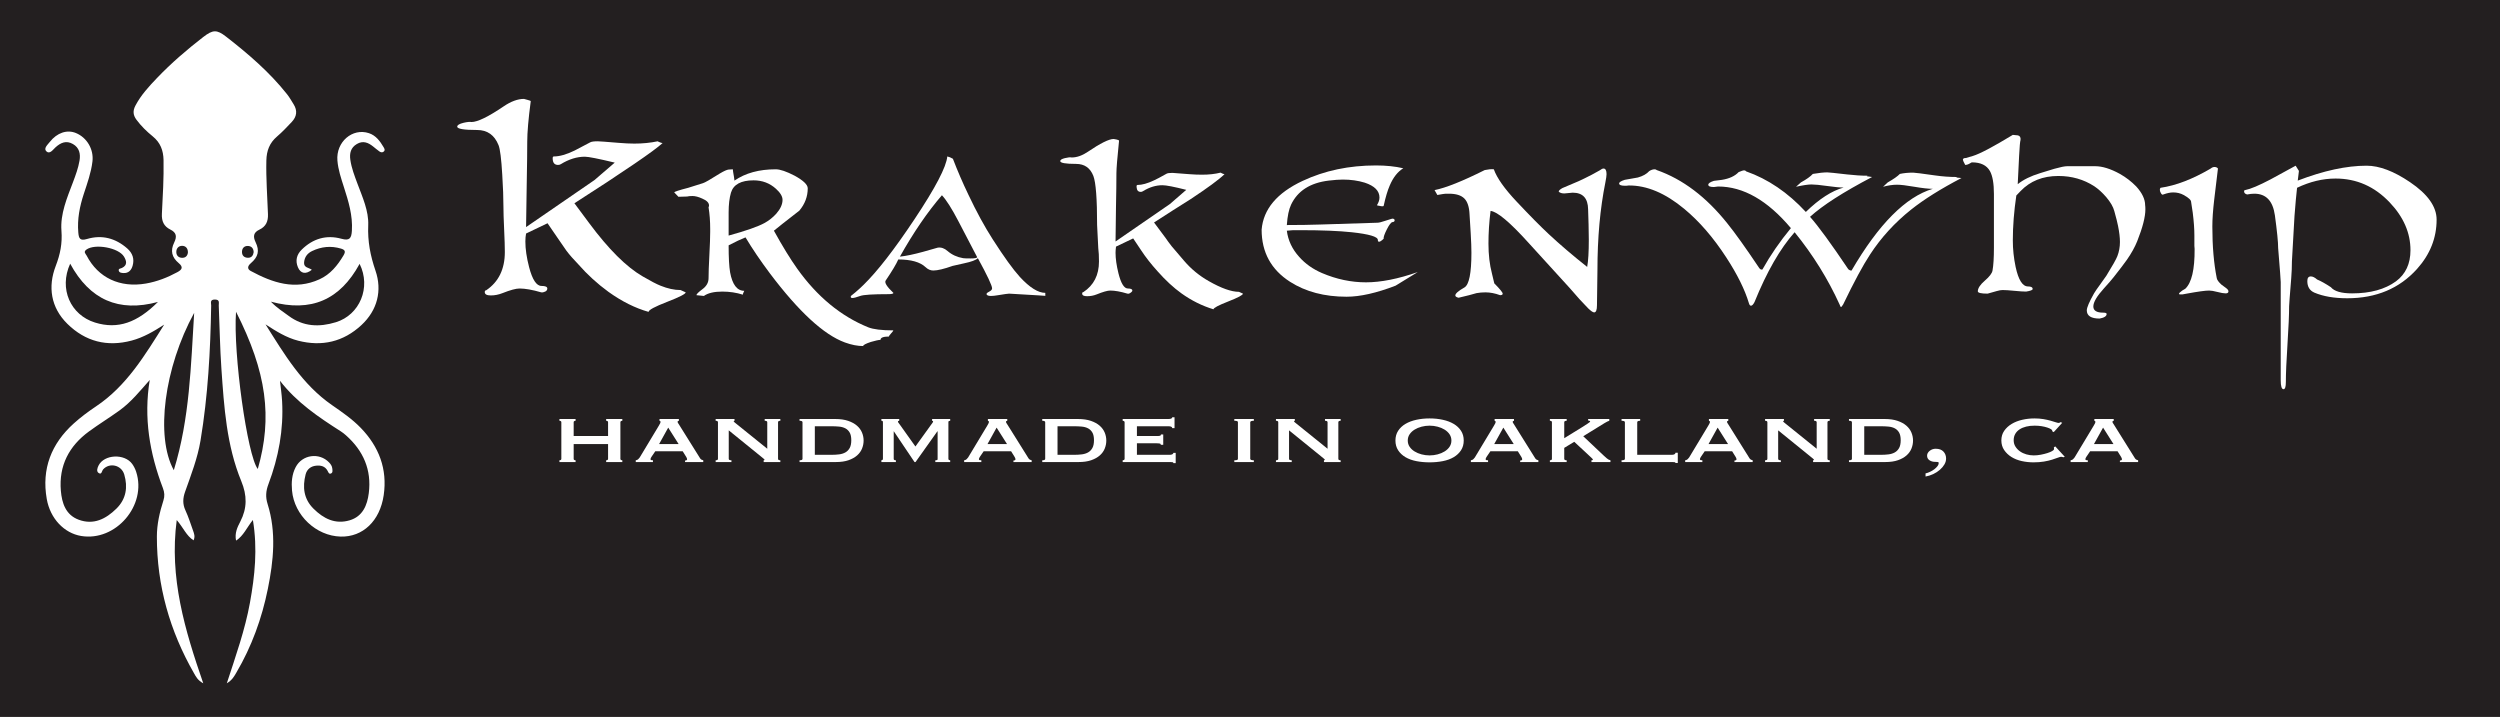 <?xml version="1.0" encoding="UTF-8"?>
<svg xmlns="http://www.w3.org/2000/svg" xmlns:xlink="http://www.w3.org/1999/xlink" width="6057pt" height="1737pt" viewBox="0 0 6057 1737" version="1.1">
<defs>
<g>
<symbol overflow="visible" id="glyph0-0">
<path style="stroke:none;" d="M 122.531 -107.594 L 32.969 -107.594 L 32.969 -13.75 L 122.531 -13.75 Z M 139.953 -121.344 L 139.953 0 L 15.547 0 L 15.547 -121.344 Z M 139.953 -121.344 "/>
</symbol>
<symbol overflow="visible" id="glyph0-1">
<path style="stroke:none;" d="M 61.891 -7.828 C 61.891 -6.555 62.352 -5.645 63.281 -5.094 C 64.219 -4.539 65.305 -4.266 66.547 -4.266 L 66.547 0 L 27.375 0 L 27.375 -4.266 C 28.613 -4.266 29.695 -4.539 30.625 -5.094 C 31.562 -5.645 32.031 -6.555 32.031 -7.828 L 32.031 -96.453 C 32.031 -97.723 31.562 -98.633 30.625 -99.188 C 29.695 -99.738 28.613 -100.016 27.375 -100.016 L 27.375 -104.281 L 66.547 -104.281 L 66.547 -100.016 C 65.305 -100.016 64.219 -99.738 63.281 -99.188 C 62.352 -98.633 61.891 -97.723 61.891 -96.453 L 61.891 -63.047 L 145.234 -63.047 L 145.234 -96.453 C 145.234 -97.723 144.766 -98.633 143.828 -99.188 C 142.898 -99.738 141.816 -100.016 140.578 -100.016 L 140.578 -104.281 L 179.766 -104.281 L 179.766 -100.016 C 178.516 -100.016 177.422 -99.738 176.484 -99.188 C 175.555 -98.633 175.094 -97.723 175.094 -96.453 L 175.094 -7.828 C 175.094 -6.555 175.555 -5.645 176.484 -5.094 C 177.422 -4.539 178.516 -4.266 179.766 -4.266 L 179.766 0 L 140.578 0 L 140.578 -4.266 C 141.816 -4.266 142.898 -4.539 143.828 -5.094 C 144.766 -5.645 145.234 -6.555 145.234 -7.828 L 145.234 -43.609 L 61.891 -43.609 Z M 61.891 -7.828 "/>
</symbol>
<symbol overflow="visible" id="glyph0-2">
<path style="stroke:none;" d="M 108.531 -43.609 L 83.344 -83.422 L 61.266 -43.609 Z M 4.672 -4.266 C 7.148 -4.578 9.164 -5.484 10.719 -6.984 C 12.281 -8.492 13.477 -9.879 14.312 -11.141 L 60.641 -88.156 C 61.891 -90.375 62.875 -92.156 63.594 -93.5 C 64.32 -94.844 64.688 -96.145 64.688 -97.406 C 64.688 -98.352 64.426 -98.945 63.906 -99.188 C 63.395 -99.426 62.828 -99.703 62.203 -100.016 L 62.203 -104.281 L 109.156 -104.281 L 109.156 -100.016 C 108.539 -99.703 107.867 -99.461 107.141 -99.297 C 106.41 -99.141 106.047 -98.508 106.047 -97.406 C 106.047 -96.457 106.508 -95.312 107.438 -93.969 C 108.375 -92.625 109.363 -91.082 110.406 -89.344 L 160.781 -8.766 C 161.82 -7.348 162.961 -6.32 164.203 -5.688 C 165.453 -5.051 166.801 -4.578 168.25 -4.266 L 168.25 0 L 124.094 0 L 124.094 -3.562 C 125.125 -3.562 126.207 -3.797 127.344 -4.266 C 128.488 -4.742 129.062 -5.613 129.062 -6.875 C 129.062 -7.82 128.852 -8.691 128.438 -9.484 C 128.031 -10.273 127.516 -11.301 126.891 -12.562 L 118.484 -26.062 L 51.938 -26.062 L 43.234 -13.266 C 42.398 -12.004 41.723 -10.859 41.203 -9.828 C 40.691 -8.805 40.438 -7.898 40.438 -7.109 C 40.438 -5.848 40.953 -5.055 41.984 -4.734 C 43.023 -4.422 44.477 -4.266 46.344 -4.266 L 46.344 0 L 4.672 0 Z M 4.672 -4.266 "/>
</symbol>
<symbol overflow="visible" id="glyph0-3">
<path style="stroke:none;" d="M 25.188 -4.266 C 28.914 -4.266 30.781 -5.453 30.781 -7.828 L 30.781 -96.453 C 30.781 -98.828 28.914 -100.016 25.188 -100.016 L 25.188 -104.281 L 70.906 -104.281 L 70.906 -100.016 C 69.457 -99.859 68.734 -99.461 68.734 -98.828 C 68.734 -98.035 71.016 -95.906 75.578 -92.438 L 150.219 -32.234 L 150.219 -96.453 C 150.219 -98.828 148.145 -100.016 144 -100.016 L 144 -104.281 L 181.938 -104.281 L 181.938 -100.016 C 178.207 -100.016 176.344 -98.828 176.344 -96.453 L 176.344 -7.828 C 176.344 -5.453 178.207 -4.266 181.938 -4.266 L 181.938 0 L 141.5 0 L 141.5 -4.266 C 142.957 -4.266 143.688 -4.66 143.688 -5.453 C 143.688 -6.086 142.695 -7.191 140.719 -8.766 C 138.75 -10.348 136.523 -12.164 134.047 -14.219 L 56.906 -76.781 L 56.906 -7.828 C 56.906 -5.453 59.082 -4.266 63.438 -4.266 L 63.438 0 L 25.188 0 Z M 25.188 -4.266 "/>
</symbol>
<symbol overflow="visible" id="glyph0-4">
<path style="stroke:none;" d="M 98.281 -17.531 C 104.707 -17.531 110.82 -17.883 116.625 -18.594 C 122.426 -19.312 127.504 -20.895 131.859 -23.344 C 136.211 -25.789 139.688 -29.344 142.281 -34 C 144.875 -38.664 146.172 -44.945 146.172 -52.844 C 146.172 -60.75 144.875 -66.953 142.281 -71.453 C 139.688 -75.953 136.211 -79.348 131.859 -81.641 C 127.504 -83.93 122.426 -85.352 116.625 -85.906 C 110.82 -86.457 104.707 -86.734 98.281 -86.734 L 57.844 -86.734 L 57.844 -17.531 Z M 20.844 -4.266 C 25.602 -4.266 27.984 -5.453 27.984 -7.828 L 27.984 -96.453 C 27.984 -98.828 25.602 -100.016 20.844 -100.016 L 20.844 -104.281 L 107.297 -104.281 C 119.523 -104.281 129.992 -102.781 138.703 -99.781 C 147.41 -96.781 154.508 -92.867 160 -88.047 C 165.5 -83.223 169.547 -77.691 172.141 -71.453 C 174.734 -65.211 176.031 -58.773 176.031 -52.141 C 176.031 -45.504 174.785 -39.066 172.297 -32.828 C 169.805 -26.586 165.863 -21.055 160.469 -16.234 C 155.082 -11.41 148.141 -7.5 139.641 -4.5 C 131.141 -1.5 120.77 0 108.531 0 L 20.844 0 Z M 20.844 -4.266 "/>
</symbol>
<symbol overflow="visible" id="glyph0-5">
<path style="stroke:none;" d="M 28.922 -4.266 C 29.961 -4.422 30.844 -4.734 31.562 -5.203 C 32.289 -5.68 32.656 -6.789 32.656 -8.531 L 32.656 -95.281 C 32.656 -97.488 32.395 -98.828 31.875 -99.297 C 31.352 -99.773 30.367 -100.016 28.922 -100.016 L 28.922 -104.281 L 72.156 -104.281 L 72.156 -100.016 C 70.082 -100.016 69.047 -99.301 69.047 -97.875 C 69.047 -97.25 69.406 -96.422 70.125 -95.391 C 70.852 -94.367 71.941 -92.91 73.391 -91.016 L 111.344 -37.688 L 149.594 -90.766 C 151.039 -92.66 152.176 -94.203 153 -95.391 C 153.832 -96.578 154.25 -97.406 154.25 -97.875 C 154.25 -99.301 153.422 -100.016 151.766 -100.016 L 151.766 -104.281 L 195.625 -104.281 L 195.625 -100.016 C 194.582 -100.016 193.594 -99.816 192.656 -99.422 C 191.727 -99.023 191.266 -98.195 191.266 -96.938 L 191.266 -7.828 C 191.266 -6.555 191.727 -5.645 192.656 -5.094 C 193.594 -4.539 194.582 -4.266 195.625 -4.266 L 195.625 0 L 159.547 0 L 159.547 -4.266 C 163.898 -4.266 165.766 -5.453 165.141 -7.828 L 165.141 -74.422 L 164.516 -74.422 L 111.656 0 L 109.156 0 L 59.094 -74.422 L 59.406 -74.422 L 58.781 -74.422 L 58.781 -7.828 C 58.781 -5.453 60.539 -4.266 64.062 -4.266 L 64.062 0 L 28.922 0 Z M 28.922 -4.266 "/>
</symbol>
<symbol overflow="visible" id="glyph0-6">
<path style="stroke:none;" d="M 145.547 -82.234 C 145.547 -85.234 142.332 -86.734 135.906 -86.734 L 60.016 -86.734 L 60.016 -63.047 L 107.922 -63.047 C 111.441 -63.047 114.031 -63.242 115.688 -63.641 C 117.352 -64.035 118.188 -65.098 118.188 -66.828 L 123.781 -66.828 L 123.781 -41.719 L 117.562 -41.719 C 118.176 -43.445 117.344 -44.508 115.062 -44.906 C 112.789 -45.301 109.578 -45.5 105.422 -45.5 L 60.016 -45.5 L 60.016 -17.531 L 139.641 -17.531 C 142.129 -17.531 144.203 -17.961 145.859 -18.828 C 147.516 -19.703 148.344 -20.852 148.344 -22.281 L 153.938 -22.281 L 153.938 2.609 L 148.344 2.609 C 148.344 1.18 147.516 0.391 145.859 0.234 C 144.203 0.078 142.129 0 139.641 0 L 25.5 0 L 25.5 -4.266 C 26.539 -4.266 27.578 -4.539 28.609 -5.094 C 29.648 -5.645 30.172 -6.555 30.172 -7.828 L 30.172 -96.453 C 30.172 -97.723 29.648 -98.633 28.609 -99.188 C 27.578 -99.738 26.539 -100.016 25.5 -100.016 L 25.5 -104.281 L 135.906 -104.281 C 142.332 -104.281 145.547 -105.703 145.547 -108.547 L 151.141 -108.547 L 151.141 -82.234 Z M 145.547 -82.234 "/>
</symbol>
<symbol overflow="visible" id="glyph0-7">
<path style="stroke:none;" d=""/>
</symbol>
<symbol overflow="visible" id="glyph0-8">
<path style="stroke:none;" d="M 27.984 -4.266 C 31.305 -4.266 33.586 -4.539 34.828 -5.094 C 36.078 -5.645 36.703 -6.555 36.703 -7.828 L 36.703 -96.453 C 36.703 -97.723 36.078 -98.633 34.828 -99.188 C 33.586 -99.738 31.305 -100.016 27.984 -100.016 L 27.984 -104.281 L 75.266 -104.281 L 75.266 -100.016 C 69.453 -100.016 66.547 -98.828 66.547 -96.453 L 66.547 -7.828 C 66.547 -5.453 69.453 -4.266 75.266 -4.266 L 75.266 0 L 27.984 0 Z M 27.984 -4.266 "/>
</symbol>
<symbol overflow="visible" id="glyph0-9">
<path style="stroke:none;" d="M 94.859 -88.156 C 88.223 -88.156 81.742 -87.328 75.422 -85.672 C 69.098 -84.016 63.445 -81.645 58.469 -78.562 C 53.488 -75.477 49.492 -71.723 46.484 -67.297 C 43.484 -62.879 41.984 -57.828 41.984 -52.141 C 41.984 -46.453 43.484 -41.395 46.484 -36.969 C 49.492 -32.551 53.488 -28.801 58.469 -25.719 C 63.445 -22.633 69.098 -20.258 75.422 -18.594 C 81.742 -16.938 88.223 -16.109 94.859 -16.109 C 101.492 -16.109 107.973 -16.938 114.297 -18.594 C 120.617 -20.258 126.266 -22.633 131.234 -25.719 C 136.211 -28.801 140.203 -32.551 143.203 -36.969 C 146.211 -41.395 147.719 -46.453 147.719 -52.141 C 147.719 -57.828 146.211 -62.879 143.203 -67.297 C 140.203 -71.723 136.211 -75.477 131.234 -78.562 C 126.266 -81.645 120.617 -84.016 114.297 -85.672 C 107.973 -87.328 101.492 -88.156 94.859 -88.156 Z M 94.859 -105.703 C 106.254 -105.703 116.977 -104.594 127.031 -102.375 C 137.094 -100.164 145.852 -96.848 153.312 -92.422 C 160.781 -88.004 166.691 -82.438 171.047 -75.719 C 175.398 -69.008 177.578 -61.148 177.578 -52.141 C 177.578 -43.129 175.398 -35.266 171.047 -28.547 C 166.691 -21.836 160.781 -16.27 153.312 -11.844 C 145.852 -7.426 137.094 -4.227 127.031 -2.25 C 116.977 -0.27 106.254 0.719 94.859 0.719 C 83.453 0.719 72.719 -0.27 62.656 -2.25 C 52.602 -4.227 43.844 -7.426 36.375 -11.844 C 28.914 -16.27 23.008 -21.836 18.656 -28.547 C 14.301 -35.266 12.125 -43.129 12.125 -52.141 C 12.125 -61.148 14.301 -69.008 18.656 -75.719 C 23.008 -82.438 28.914 -88.004 36.375 -92.422 C 43.844 -96.848 52.602 -100.164 62.656 -102.375 C 72.719 -104.594 83.453 -105.703 94.859 -105.703 Z M 94.859 -105.703 "/>
</symbol>
<symbol overflow="visible" id="glyph0-10">
<path style="stroke:none;" d="M 57.844 -7.828 C 57.844 -5.453 59.812 -4.266 63.75 -4.266 L 63.75 0 L 23.016 0 L 23.016 -4.266 C 26.328 -4.266 27.984 -5.453 27.984 -7.828 L 27.984 -96.453 C 27.984 -98.828 26.328 -100.016 23.016 -100.016 L 23.016 -104.281 L 63.75 -104.281 L 63.75 -100.016 C 59.812 -100.016 57.844 -98.828 57.844 -96.453 L 57.844 -57.828 C 64.895 -62.254 72.148 -66.719 79.609 -71.219 C 87.078 -75.719 93.816 -79.863 99.828 -83.656 C 105.836 -87.445 110.812 -90.645 114.75 -93.25 C 118.695 -95.863 120.672 -97.488 120.672 -98.125 C 120.672 -98.906 120.098 -99.531 118.953 -100 C 117.816 -100.477 116.727 -100.719 115.688 -100.719 L 115.688 -104.281 L 167 -104.281 L 167 -100.016 C 164.52 -99.379 160.789 -97.562 155.812 -94.562 L 103.875 -62.562 L 153.016 -16.109 C 155.504 -13.742 158.195 -11.336 161.094 -8.891 C 164 -6.441 166.906 -4.898 169.812 -4.266 L 169.812 0 L 123.781 0 L 123.781 -4.266 C 126.062 -4.266 127.203 -4.738 127.203 -5.688 C 127.203 -6.32 126.734 -7.191 125.797 -8.297 C 124.867 -9.398 123.055 -11.141 120.359 -13.516 L 82.109 -49.062 L 57.844 -34.359 Z M 57.844 -7.828 "/>
</symbol>
<symbol overflow="visible" id="glyph0-11">
<path style="stroke:none;" d="M 68.734 -104.281 L 68.734 -100.016 C 63.961 -100.016 61.578 -98.828 61.578 -96.453 L 61.578 -17.531 L 145.547 -17.531 C 148.035 -17.531 150.109 -17.961 151.766 -18.828 C 153.422 -19.703 154.25 -20.93 154.25 -22.516 L 159.859 -22.516 L 159.859 2.375 L 154.25 2.375 C 154.25 1.102 153.422 0.391 151.766 0.234 C 150.109 0.078 148.035 0 145.547 0 L 23.641 0 L 23.641 -4.266 C 29.023 -4.266 31.719 -5.453 31.719 -7.828 L 31.719 -96.453 C 31.719 -98.828 29.023 -100.016 23.641 -100.016 L 23.641 -104.281 Z M 68.734 -104.281 "/>
</symbol>
<symbol overflow="visible" id="glyph0-12">
<path style="stroke:none;" d="M 16.172 27.484 C 19.285 26.859 22.812 25.633 26.75 23.812 C 30.688 22 34.258 19.867 37.469 17.422 C 40.688 14.973 43.332 12.328 45.406 9.484 C 47.477 6.641 48.305 3.797 47.891 0.953 C 47.473 0.316 46.332 -0.078 44.469 -0.234 C 42.602 -0.391 40.844 -0.469 39.188 -0.469 C 34 -0.469 29.488 -1.77 25.656 -4.375 C 21.82 -6.988 19.906 -10.664 19.906 -15.406 C 19.906 -19.988 22.031 -23.938 26.281 -27.25 C 30.531 -30.57 35.348 -32.234 40.734 -32.234 C 49.035 -32.234 55.312 -29.941 59.562 -25.359 C 63.812 -20.773 65.938 -15.164 65.938 -8.531 C 65.938 -3.477 64.535 1.375 61.734 6.031 C 58.93 10.695 55.25 15.004 50.688 18.953 C 46.125 22.91 40.836 26.312 34.828 29.156 C 28.816 32 22.598 33.973 16.172 35.078 Z M 16.172 27.484 "/>
</symbol>
<symbol overflow="visible" id="glyph0-13">
<path style="stroke:none;" d="M 133.422 -74.422 C 133.422 -74.734 133.367 -75.047 133.266 -75.359 C 133.16 -75.68 133.109 -76.078 133.109 -76.547 C 133.109 -77.336 132.07 -78.406 130 -79.75 C 127.926 -81.094 124.969 -82.395 121.125 -83.656 C 117.289 -84.926 112.781 -85.992 107.594 -86.859 C 102.414 -87.723 96.719 -88.156 90.5 -88.156 C 83.039 -88.156 76.25 -87.406 70.125 -85.906 C 64.008 -84.406 58.672 -82.156 54.109 -79.156 C 49.547 -76.156 46.02 -72.441 43.531 -68.016 C 41.051 -63.598 39.812 -58.539 39.812 -52.844 C 39.812 -47.156 41.207 -42.062 44 -37.562 C 46.801 -33.062 50.484 -29.191 55.047 -25.953 C 59.609 -22.711 64.789 -20.258 70.594 -18.594 C 76.406 -16.938 82.316 -16.109 88.328 -16.109 C 93.922 -16.109 99.617 -16.66 105.422 -17.766 C 111.234 -18.879 116.52 -20.188 121.281 -21.688 C 126.051 -23.188 129.941 -24.805 132.953 -26.547 C 135.961 -28.285 137.469 -29.863 137.469 -31.281 L 137.469 -33.188 C 137.469 -34.133 137.363 -34.922 137.156 -35.547 L 140.578 -37.922 L 163.594 -12.797 L 160.469 -11.609 C 157.988 -12.398 156.227 -12.797 155.188 -12.797 C 153.531 -12.797 150.832 -12.082 147.094 -10.656 C 143.363 -9.238 138.648 -7.617 132.953 -5.797 C 127.254 -3.984 120.617 -2.441 113.047 -1.172 C 105.484 0.086 97.035 0.719 87.703 0.719 C 78.16 0.719 68.723 -0.305 59.391 -2.359 C 50.066 -4.422 41.773 -7.703 34.516 -12.203 C 27.266 -16.703 21.359 -22.312 16.797 -29.031 C 12.234 -35.75 9.953 -43.531 9.953 -52.375 C 9.953 -61.227 12.234 -68.973 16.797 -75.609 C 21.359 -82.242 27.367 -87.812 34.828 -92.312 C 42.297 -96.812 50.848 -100.164 60.484 -102.375 C 70.129 -104.594 80.031 -105.703 90.188 -105.703 C 98.07 -105.703 105.273 -105.148 111.797 -104.047 C 118.328 -102.941 124.082 -101.676 129.062 -100.25 C 134.039 -98.832 138.188 -97.566 141.5 -96.453 C 144.82 -95.348 147.207 -94.797 148.656 -94.797 C 149.695 -94.797 150.578 -95.031 151.297 -95.5 C 152.023 -95.977 152.805 -96.379 153.641 -96.703 L 157.359 -95.031 L 136.844 -72.516 Z M 133.422 -74.422 "/>
</symbol>
</g>
</defs>
<g id="surface1">
<rect x="0" y="0" width="6057" height="1737" style="fill:rgb(13.73%,12.16%,12.549%);fill-opacity:1;stroke:none;"/>
<path style=" stroke:none;fill-rule:nonzero;fill:rgb(100%,100%,100%);fill-opacity:1;" d="M 964.066 1698.531 L 91.484 1698.531 L 91.484 34.816 L 964.066 34.816 Z M 964.066 1698.531 "/>
<path style=" stroke:none;fill-rule:nonzero;fill:rgb(13.73%,12.16%,12.549%);fill-opacity:1;" d="M 362.781 920.609 C 347.738 1011.93 362.539 1098.363 394.695 1182.617 C 398.605 1192.871 399.328 1201.926 395.965 1212.395 C 386.84 1240.832 380.117 1269.879 380.09 1299.965 C 379.977 1418.633 411.324 1528.82 470.191 1631.449 C 474.742 1639.391 478.93 1648.184 492.453 1655.531 C 447.789 1526.023 409.699 1399.707 428.195 1259.965 C 444.281 1278.441 451.355 1298.023 468.973 1309.137 C 473.219 1299.957 470.27 1292.598 467.688 1285.398 C 461.801 1268.961 456.539 1252.195 449.227 1236.395 C 442.156 1221.109 442.906 1207.113 448.383 1191.605 C 462.82 1150.754 478.699 1110.156 485.84 1067.215 C 503.844 958.988 509.816 849.75 511.633 740.207 C 511.734 734.141 507.789 725.633 520.68 725.703 C 533.324 725.77 529.73 734.137 530 740.316 C 532.203 791.438 532.879 842.652 536.438 893.672 C 542.883 986.059 548.812 1078.961 584.637 1165.906 C 598.754 1200.164 599.094 1231.109 582.133 1263.812 C 575.328 1276.938 568.133 1291.348 571.902 1309.836 C 590.34 1297.805 597.641 1278.422 612.707 1259.785 C 624.383 1330.199 617.328 1395.281 605.594 1460.102 C 593.742 1525.574 571.488 1588.277 549.512 1655.508 C 563.059 1647.398 567.637 1638.09 572.723 1629.441 C 609.836 1566.332 634.402 1498.391 648.914 1426.848 C 662.805 1358.367 669.832 1289.527 648.375 1221.266 C 642.992 1204.137 644.105 1189.645 650.363 1173.039 C 674.816 1108.164 687.418 1041.012 683.434 971.379 C 682.5 955.059 680.082 938.82 678.348 922.547 C 718.852 975.195 771.934 1010.684 825.875 1045.18 C 830.223 1047.961 834.301 1051.246 838.172 1054.676 C 880.332 1092.016 900.652 1138.469 893.488 1194.836 C 889.758 1224.168 878.824 1251.227 847.07 1260.633 C 812.191 1270.965 783.77 1256.551 759.426 1232.293 C 735.828 1208.77 732.59 1180.137 740.418 1149.48 C 743.586 1137.086 752.859 1129.648 765.59 1128.273 C 776.984 1127.047 787.543 1129.258 793.734 1140.809 C 795.426 1143.961 796.949 1149.246 801.766 1147.234 C 806.762 1145.152 805.516 1139.762 805.113 1135.297 C 804.559 1129.137 801.266 1124.48 797.117 1120.199 C 773.328 1095.637 732.227 1101.398 716.391 1131.75 C 707.074 1149.602 705.746 1168.902 707.504 1188.547 C 712.863 1248.492 765.73 1298.48 825.32 1300.043 C 878.879 1301.449 920.473 1262.391 929.633 1199.762 C 938.895 1136.438 918.133 1082.301 874.242 1036.875 C 853.48 1015.387 828.762 998.387 804.285 981.441 C 732.098 931.457 688.727 858.02 643.312 785.855 C 668.453 802.199 693.512 818.102 722.566 825.5 C 780.176 840.168 831.918 828.242 875.637 787.652 C 914.703 751.383 926.148 703.684 909.789 655.961 C 897.168 619.133 890.543 584.613 892.148 545.859 C 893.594 510.965 878.199 477.75 866.012 444.938 C 859.023 426.125 851.711 407.387 848.812 387.398 C 846.527 371.629 849.496 357.773 864.648 348.871 C 879.43 340.188 891.895 345.27 903.812 354.766 C 908.875 358.797 913.809 363.004 919.051 366.777 C 922.324 369.137 926.312 370.211 929.762 367.207 C 933.637 363.832 931.266 359.805 929.422 356.672 C 920.816 342.027 910.84 328.289 893.922 322.656 C 853.719 309.273 813.738 344.062 817.48 389.016 C 819.324 411.129 826.383 432.055 833.117 453.023 C 844.219 487.574 854.906 522.012 852.543 559.27 C 851.387 577.457 846.836 583.891 827.309 578.48 C 790.707 568.344 758.121 578.121 731.031 604.723 C 718.871 616.668 715.023 631.281 721.754 647.438 C 728.254 663.039 740.859 665.402 755.5 653.652 C 748.594 648.125 735.375 649.121 736.758 635.281 C 738.059 622.258 745.086 613.523 756.176 608.207 C 778.582 597.469 801.824 595.121 826.012 602.258 C 836.359 605.309 837.738 609.59 832.27 618.766 C 817.742 643.168 800.309 664.762 773.977 676.738 C 714.578 703.754 660.176 684.957 607.422 656.484 C 598.707 651.781 599.543 644.738 607.523 637.891 C 625.727 622.281 629.391 607.711 619.195 586.66 C 612.477 572.789 614.316 563.102 628.25 556.508 C 644.352 548.891 649.855 536.531 649.238 518.879 C 647.715 475.523 644.316 432.234 645.348 388.754 C 645.906 365.207 653.012 346.219 671.18 330.742 C 683.953 319.867 695.52 307.5 707.047 295.258 C 719.117 282.445 721.023 267.988 711.426 252.715 C 706.277 244.516 701.543 235.953 695.555 228.398 C 653 174.715 601.422 130.457 547.629 88.688 C 525.145 71.234 515.648 71.73 492.328 89.77 C 452.844 120.316 415 152.824 380.461 188.91 C 360.801 209.453 341.5 230.332 328.031 256.012 C 321.336 268.777 322.496 279.168 330.594 290.086 C 341.871 305.289 355.348 318.457 369.902 330.266 C 388.512 345.367 395.82 364.363 396.238 387.895 C 397.008 431.359 394.504 474.695 392.242 518.02 C 391.309 535.855 396.992 548.402 412.609 556.098 C 427.555 563.461 429.098 573.094 421.992 587.656 C 412.293 607.523 416.25 623.48 433.141 637.594 C 444.91 647.426 440.582 653.492 429.91 659.289 C 405.848 672.363 380.551 682.254 353.539 686.949 C 290.52 697.91 237.645 672.91 209.922 619.281 C 207.664 614.91 201.348 610.43 209.445 604.625 C 230.188 589.754 287.453 600.051 300.469 621.812 C 306.547 631.984 309.422 642.496 295.402 649.203 C 292.094 650.789 286.543 650.527 287.75 655.719 C 288.934 660.82 294.355 661.266 298.969 661.535 C 311.656 662.289 318.293 654.32 321.305 643.809 C 326.004 627.406 321.199 613.23 308.227 601.875 C 279.73 576.93 246.871 568.277 210.664 579.051 C 193.465 584.168 190.906 577.262 189.703 563.207 C 186.934 530.926 193.098 500.09 203.039 469.746 C 211.504 443.914 220.809 418.289 224.004 391.105 C 227.461 361.695 210.574 333.18 183.797 322.25 C 162.422 313.527 138.305 321.465 120.66 343.867 C 115.43 350.508 104.941 359.559 112.34 366.645 C 120.559 374.52 128.23 362.684 134.445 357.012 C 147.086 345.488 160.527 339.734 176.559 348.871 C 192.277 357.832 195.445 372.68 192.672 389.133 C 189.648 407.07 183.352 424.105 176.957 441.086 C 162.574 479.289 145.758 517.926 148.867 559.098 C 151.191 589.859 146.043 615.664 134.961 644.562 C 115.793 694.539 122.824 744.875 163.254 784.621 C 206.883 827.512 259.371 840.965 318.812 825.18 C 347.523 817.555 372.781 802.641 397.762 786.504 C 351.355 860.059 307.168 934.781 232.719 984.516 C 213.918 997.074 195.594 1010.746 178.809 1025.863 C 124.332 1074.926 100.438 1135.914 113.289 1208.941 C 121.676 1256.633 155.57 1291.695 196.484 1298.543 C 280.453 1312.594 356.441 1224.109 329.871 1143.004 C 327.688 1136.348 324.414 1129.742 320.324 1124.07 C 301.766 1098.328 252.387 1100.73 238.812 1127.773 C 235.781 1133.812 233.25 1141.824 238.66 1145.738 C 246.48 1151.402 246.613 1140.93 249.832 1137.32 C 265.137 1120.16 294.199 1126.359 301.07 1149.742 C 310.031 1180.227 305.691 1209.082 282.023 1232.328 C 256.52 1257.375 226.836 1272.562 190.684 1259.191 C 159.074 1247.5 149.949 1218.773 147.43 1188.918 C 142.312 1128.25 167.203 1080.586 215.766 1045.145 C 239.789 1027.617 265.184 1011.973 289.316 994.59 C 317.781 974.09 339.613 946.734 362.781 920.609 M 979.398 829.68 C 979.398 1115.438 979.277 1401.191 979.77 1686.945 C 979.793 1700.262 977.16 1702.895 963.844 1702.875 C 668.371 1702.383 372.895 1702.383 77.418 1702.875 C 64.105 1702.895 61.488 1700.258 61.5 1686.949 C 61.926 1115.438 61.926 613.562 61.5 42.051 C 61.488 28.742 64.105 26.105 77.418 26.129 C 372.895 26.613 668.371 26.613 963.844 26.129 C 977.16 26.105 979.793 28.738 979.77 42.055 C 979.277 327.809 979.398 543.922 979.398 829.68 "/>
<path style=" stroke:none;fill-rule:nonzero;fill:rgb(13.73%,12.16%,12.549%);fill-opacity:1;" d="M 571.855 755.332 C 646.254 901.848 660.453 1011.133 624.562 1136.277 C 599.371 1104.582 564.531 856.117 571.855 755.332 "/>
<path style=" stroke:none;fill-rule:nonzero;fill:rgb(13.73%,12.16%,12.549%);fill-opacity:1;" d="M 470.453 757.941 C 462.402 885.238 459.926 1013.246 421.117 1139.199 C 376.168 1057.918 397.762 890.809 470.453 757.941 "/>
<path style=" stroke:none;fill-rule:nonzero;fill:rgb(13.73%,12.16%,12.549%);fill-opacity:1;" d="M 871.27 639.266 C 899.695 696.574 871.395 762.984 813.801 780.66 C 773.402 793.059 734.801 791.656 699.312 765.238 C 685.977 755.309 671.629 746.75 656.281 730.883 C 754.109 757.426 823.855 726.312 871.27 639.266 "/>
<path style=" stroke:none;fill-rule:nonzero;fill:rgb(13.73%,12.16%,12.549%);fill-opacity:1;" d="M 170.012 638.887 C 217.363 726.047 287.184 757.398 382.719 731.504 C 332.719 781.426 285.863 798.719 230.156 781.453 C 170.871 763.078 142.242 699.73 170.012 638.887 "/>
<path style=" stroke:none;fill-rule:nonzero;fill:rgb(13.73%,12.16%,12.549%);fill-opacity:1;" d="M 455.281 611.805 C 454.383 619.992 449.301 625.215 440.18 624.59 C 432.176 624.039 427.238 618.84 427.152 610.629 C 427.055 601.398 433.129 595.477 441.371 595.59 C 449.5 595.699 455.512 601.324 455.281 611.805 "/>
<path style=" stroke:none;fill-rule:nonzero;fill:rgb(13.73%,12.16%,12.549%);fill-opacity:1;" d="M 614.613 610.785 C 613.566 618.723 609.535 624.996 600.129 624.535 C 591.277 624.105 585.914 618.926 586.309 609.508 C 586.66 601.129 591.875 595.977 599.676 595.895 C 608.16 595.805 614.129 600.57 614.613 610.785 "/>
<path style=" stroke:none;fill-rule:nonzero;fill:rgb(100%,100%,100%);fill-opacity:1;" d="M 1207.848 351.66 C 1198.039 327.18 1180.707 314.938 1155.832 314.938 C 1123.789 314.938 1107.773 312.242 1107.773 306.844 C 1107.773 303.113 1112.859 300 1123.039 297.508 C 1132.082 295.438 1138.488 294.816 1142.262 295.641 C 1156.961 295.641 1182.969 282.988 1220.285 257.676 C 1237.996 245.645 1254.395 239.625 1269.477 239.625 L 1278.52 242.113 C 1283.414 243.359 1285.871 244.398 1285.871 245.227 C 1280.219 287.969 1277.391 320.754 1277.391 343.57 C 1277.391 366.395 1277.012 398.344 1276.258 439.422 L 1274.562 550.215 L 1440.223 436.312 L 1489.414 393.984 C 1449.836 384.445 1425.711 379.668 1417.043 379.668 C 1397.82 379.668 1378.402 385.691 1358.809 397.719 C 1356.918 398.965 1354.656 399.586 1352.023 399.586 C 1343.348 399.586 1339.02 394.199 1339.02 383.406 C 1339.02 380.508 1339.953 379.047 1341.844 379.047 C 1355.785 379.047 1372.562 374.281 1392.164 364.73 C 1397.82 361.832 1410.445 355.191 1430.047 344.812 C 1433.059 343.16 1439.094 342.324 1448.141 342.324 C 1451.902 342.324 1468.68 343.57 1498.461 346.059 C 1513.16 347.305 1525.969 347.926 1536.906 347.926 C 1556.879 347.926 1575.727 346.059 1593.445 342.324 C 1594.578 343.141 1595.328 343.551 1595.707 343.551 C 1600.23 345.602 1603.43 346.621 1605.32 346.621 C 1595.133 356.055 1572.316 372.852 1536.863 397.02 C 1497.32 424.047 1448.926 455.848 1391.68 492.438 L 1427.289 540.344 C 1474.387 603.812 1517.719 646.945 1557.285 669.762 C 1576.512 680.965 1590.832 688.422 1600.25 692.156 C 1617.582 699.207 1633.785 702.73 1648.855 702.73 L 1661.293 708.332 C 1661.293 712.066 1646.312 719.738 1616.344 731.352 C 1586.379 742.965 1571.395 751.047 1571.395 755.617 C 1538.973 746.484 1506.562 730.301 1474.148 707.066 C 1447.379 687.566 1423.066 665.363 1401.211 640.469 C 1389.145 628.02 1379.531 617.027 1372.375 607.48 C 1371.246 605.824 1364.082 595.449 1350.891 576.355 L 1326.578 540.879 L 1274.562 565.777 C 1273.434 571.59 1272.867 578.02 1272.867 585.07 C 1272.867 603.336 1275.879 624.078 1281.914 647.312 C 1289.828 677.609 1299.812 692.75 1311.879 692.75 C 1321.297 692.75 1326.016 694.832 1326.016 698.977 C 1326.016 702.301 1324.316 704.789 1320.926 706.445 C 1317.535 708.109 1314.328 708.73 1311.312 708.312 C 1289.828 702.086 1272.301 698.977 1258.734 698.977 C 1250.059 698.977 1236.301 702.711 1217.457 710.18 C 1208.031 713.914 1198.605 715.781 1189.188 715.781 C 1179.383 715.781 1174.488 713.078 1174.488 707.691 C 1174.488 704.789 1175.617 703.332 1177.879 703.332 C 1208.031 683.008 1223.113 652.09 1223.113 610.59 C 1223.113 598.141 1222.547 579.781 1221.414 555.504 C 1220.285 531.23 1219.719 512.871 1219.719 500.422 C 1219.719 479.258 1218.773 453.738 1216.895 423.863 C 1214.633 384.863 1211.609 360.793 1207.848 351.66 "/>
<path style=" stroke:none;fill-rule:nonzero;fill:rgb(100%,100%,100%);fill-opacity:1;" d="M 1770.973 466.809 C 1767.203 479.676 1765.32 495.656 1765.32 514.738 L 1765.32 570.754 C 1807.531 559.145 1836.559 548.969 1852.391 540.258 C 1862.938 534.449 1872.363 526.98 1880.66 517.848 C 1890.84 506.238 1895.926 495.031 1895.926 484.238 C 1895.926 475.941 1890.645 467.023 1880.094 457.473 C 1865.016 443.781 1846.922 436.934 1825.816 436.934 C 1795.285 436.934 1777 446.891 1770.973 466.809 M 1664.68 476.145 L 1643.762 476.77 L 1633.582 466.188 C 1633.582 464.535 1644.891 460.801 1667.508 454.984 C 1673.16 453.332 1685.035 449.598 1703.125 443.781 C 1707.648 442.535 1721.406 434.656 1744.398 420.129 C 1754.199 414.32 1761.168 411.211 1765.32 410.793 L 1775.496 410.168 C 1775.496 412.25 1776.434 418.477 1778.324 428.844 C 1779.074 432.996 1779.457 435.902 1779.457 437.555 C 1805.836 419.301 1839.191 410.168 1879.531 410.168 C 1890.078 410.168 1905.344 415.363 1925.328 425.73 C 1946.434 437.352 1956.988 447.516 1956.988 456.227 C 1956.988 476.145 1950.203 494.195 1936.637 510.379 C 1903.461 536.113 1882.922 552.297 1875.008 558.93 C 1896.113 597.109 1914.957 627.812 1931.547 651.047 C 1979.789 718.68 2037.082 765.984 2103.426 792.961 C 2115.863 797.941 2136.219 800.43 2164.488 800.43 C 2164.488 801.258 2162.688 803.641 2159.09 807.59 C 2155.496 811.527 2153.703 814.125 2153.703 815.371 C 2140.07 815.371 2133.262 818.062 2133.262 823.461 C 2129.09 823.461 2121.332 825.113 2109.98 828.441 C 2097.488 832.582 2091.242 835.91 2091.242 838.398 C 2077.613 838.398 2062.852 835.492 2046.949 829.684 C 1995.852 811.012 1935.281 755.199 1865.254 662.254 C 1842.539 631.969 1822.859 602.918 1806.207 575.113 C 1795.605 579.266 1781.973 585.691 1765.32 594.406 C 1765.32 623.875 1766.504 645.66 1768.871 659.762 C 1774.395 689.641 1785.832 704.578 1803.203 704.578 L 1800.941 709.559 C 1800.18 711.219 1799.809 712.668 1799.809 713.914 C 1783.977 708.934 1767.387 706.445 1750.055 706.445 C 1730.07 706.445 1715.184 709.977 1705.387 717.027 L 1687.297 715.16 C 1687.297 712.668 1692.191 707.797 1701.996 700.531 C 1711.793 693.277 1716.695 684.457 1716.695 674.078 C 1716.695 661.629 1717.348 642.957 1718.676 618.059 C 1719.992 593.164 1720.652 574.488 1720.652 562.043 L 1720.652 554.57 C 1720.652 535.898 1719.328 518.473 1716.695 502.289 C 1717.445 500.637 1717.828 499.176 1717.828 497.93 C 1717.828 491.297 1712.359 485.695 1701.43 481.125 C 1692.383 476.98 1684.469 474.902 1677.684 474.902 C 1672.031 474.902 1667.691 475.32 1664.68 476.145 "/>
<path style=" stroke:none;fill-rule:nonzero;fill:rgb(100%,100%,100%);fill-opacity:1;" d="M 2282.086 473.035 C 2247.031 513.707 2213.105 563.285 2180.312 621.793 C 2195.387 620.141 2214.238 616.191 2236.855 609.969 L 2271.906 600.008 C 2280.195 598.766 2288.109 601.469 2295.656 608.102 C 2306.203 617.234 2318.836 623.039 2333.535 625.527 C 2336.168 625.945 2342.203 626.152 2351.629 626.152 C 2361.805 626.152 2367.078 625.121 2367.461 623.039 L 2321.664 535.277 C 2305.832 504.992 2292.633 484.238 2282.086 473.035 M 2092.113 690.262 C 2125.656 657.488 2166.746 604.582 2215.367 531.543 C 2266.254 455.199 2292.828 404.363 2295.09 379.047 C 2299.23 379.883 2303.754 381.75 2308.66 384.648 C 2319.965 414.117 2332.406 442.953 2345.977 471.168 C 2365.57 512.664 2385.359 548.969 2405.34 580.094 C 2432.48 622.418 2454.336 652.711 2470.926 670.965 C 2494.672 696.699 2515.215 709.555 2532.555 709.555 L 2532.555 717.027 C 2539.711 717.027 2510.504 715.16 2444.918 711.426 C 2442.277 711.426 2432.852 712.758 2416.648 715.422 C 2410.613 716.492 2405.34 717.027 2400.816 717.027 C 2395.535 717.027 2392.145 715.977 2390.641 713.875 C 2389.129 711.773 2390.926 709.461 2396.012 706.93 C 2401.102 704.414 2403.645 701.68 2403.645 698.723 C 2403.645 691.992 2392.145 667.602 2369.156 625.527 C 2364.633 630.102 2353.512 634.242 2335.797 637.977 L 2308.094 644.203 C 2286.98 651.672 2271.344 655.406 2261.164 655.406 C 2254.383 655.406 2248.16 652.711 2242.508 647.312 C 2229.309 634.863 2207.258 628.641 2176.355 628.641 C 2171.453 639.844 2161.277 656.863 2145.824 679.68 C 2142.434 684.66 2148.652 694.617 2164.484 709.555 C 2164.484 711.637 2160.523 712.668 2152.609 712.668 C 2114.914 712.668 2092.113 714.117 2084.195 717.027 C 2075.148 720.344 2068.738 722.004 2064.973 722.004 C 2061.582 722.004 2060.449 720.344 2061.582 717.027 C 2064.215 714.945 2067.801 712.047 2072.324 708.312 C 2078.73 702.926 2085.328 696.902 2092.113 690.262 "/>
<path style=" stroke:none;fill-rule:nonzero;fill:rgb(100%,100%,100%);fill-opacity:1;" d="M 2649.027 426.352 C 2641.48 406.852 2627.539 397.098 2607.188 397.098 C 2581.551 397.098 2568.738 394.82 2568.738 390.25 C 2568.738 387.352 2572.504 384.961 2580.047 383.094 C 2587.582 381.227 2593.051 380.711 2596.445 381.535 C 2608.883 381.535 2621.887 376.977 2635.457 367.844 C 2665.988 347.102 2686.906 336.723 2698.215 336.723 C 2698.586 336.723 2700.848 337.141 2705 337.969 C 2709.145 338.805 2711.219 339.836 2711.219 341.082 C 2706.98 382.16 2704.859 408.301 2704.859 419.504 C 2704.859 440.668 2704.504 468.27 2703.801 502.289 C 2703.094 546.277 2702.738 573.867 2702.738 585.07 L 2834.609 494.195 L 2874.055 459.965 C 2844.652 452.492 2825.43 448.758 2816.383 448.758 C 2800.551 448.758 2784.906 453.535 2769.453 463.074 C 2767.566 464.32 2765.684 464.941 2763.801 464.941 C 2758.148 464.941 2754.941 462.043 2754.191 456.227 C 2753.059 450.84 2753.625 448.137 2755.887 448.137 C 2766.812 448.137 2780.199 444.402 2796.027 436.934 C 2801.684 434.441 2811.859 429.055 2826.559 420.75 C 2828.82 419.504 2833.531 418.883 2840.695 418.883 C 2841.824 418.883 2855.395 419.922 2881.402 421.996 C 2891.953 422.832 2902.324 423.238 2912.5 423.238 C 2929.082 423.238 2943.969 421.586 2957.168 418.262 C 2961.691 420.75 2964.887 421.996 2966.777 421.996 C 2953.578 434.863 2926.254 454.984 2884.797 482.371 C 2855.016 501.043 2825.43 519.93 2796.027 539.012 L 2824.297 576.98 C 2827.312 581.551 2832.02 587.98 2838.434 596.273 C 2842.195 600.848 2852.473 612.875 2869.246 632.375 C 2886.016 651.887 2905.715 668.066 2928.332 680.926 C 2958.863 698.352 2983.359 707.066 3001.832 707.066 L 3011.441 711.426 C 3011.441 714.738 2999.535 721.07 2975.734 730.406 C 2951.93 739.746 2940.027 746.066 2940.027 749.391 C 2912.66 741.086 2886.801 728.23 2862.438 710.801 C 2843.32 697.109 2824.008 679.27 2804.52 657.273 C 2788.766 639.844 2775.465 622.836 2764.598 606.234 L 2745.469 577.602 L 2703.859 597.52 C 2703.109 603.336 2702.738 608.316 2702.738 612.457 C 2702.738 626.57 2705.09 643.172 2709.797 662.254 C 2715.945 686.742 2723.543 698.977 2732.59 698.977 C 2739.824 698.977 2743.445 700.641 2743.445 703.957 C 2743.445 705.199 2742.688 706.445 2741.188 707.688 C 2737.414 711.016 2734.207 712.25 2731.574 711.426 C 2714.984 706.445 2701.043 703.957 2689.734 703.957 C 2683.32 703.957 2672.395 707.066 2656.941 713.293 C 2649.777 716.188 2642.047 717.648 2633.762 717.648 C 2625.844 717.648 2621.887 715.566 2621.887 711.426 C 2621.887 708.934 2622.867 707.688 2624.84 707.688 C 2650.008 691.098 2662.598 666.406 2662.598 633.621 C 2662.598 620.766 2662.031 609.969 2660.898 601.254 L 2658.07 545.234 C 2658.07 481.75 2655.051 442.125 2649.027 426.352 "/>
<path style=" stroke:none;fill-rule:nonzero;fill:rgb(100%,100%,100%);fill-opacity:1;" d="M 3203.113 661.629 C 3238.168 676.566 3273.594 684.035 3309.406 684.035 C 3345.59 684.035 3387.43 675.742 3434.926 659.141 C 3416.832 670.344 3398.926 681.344 3381.211 692.129 C 3334.848 709.977 3295.27 718.895 3262.477 718.895 C 3208.953 718.895 3163.34 706.863 3125.652 682.793 C 3079.664 653.332 3056.676 611.215 3056.676 556.441 C 3060.816 506.645 3093.992 467.227 3156.184 438.18 C 3209.332 413.281 3268.504 400.832 3333.719 400.832 C 3358.215 400.832 3380.266 403.117 3399.871 407.68 C 3386.301 415.984 3375.363 429.883 3367.078 449.383 C 3361.793 461.422 3356.898 477.809 3352.379 498.555 C 3351.996 500.219 3348.223 500.219 3341.066 498.555 C 3339.938 498.555 3338.242 498.145 3335.98 497.309 C 3340.125 490.676 3342.199 484.453 3342.199 478.637 C 3342.199 462.453 3330.293 450.422 3306.492 442.535 C 3290.234 437.555 3272.48 435.066 3253.211 435.066 C 3244.52 435.066 3233.176 435.902 3219.199 437.555 C 3174.234 442.953 3143.809 462.453 3127.941 496.062 C 3122.648 507.27 3119.25 523.664 3117.738 545.234 C 3147.199 545.234 3174.02 544.828 3198.199 543.992 L 3337.023 539.633 C 3340.797 539.633 3346.84 538.184 3355.148 535.277 L 3371.016 530.297 C 3373.277 529.473 3375.168 529.473 3376.68 530.297 C 3378.191 531.133 3378.949 532.164 3378.949 533.41 C 3378.949 536.316 3377.254 537.875 3373.859 538.078 C 3370.469 538.293 3365.848 544.203 3360.008 555.816 C 3354.16 567.438 3351.617 574.906 3352.379 578.227 C 3350.484 579.887 3349.172 581.133 3348.418 581.957 C 3345.398 584.449 3342.949 585.691 3341.066 585.691 C 3339.176 585.691 3338.242 584.246 3338.242 581.336 C 3338.242 573.457 3317.129 567.234 3274.918 562.664 C 3243.258 559.348 3202.547 557.684 3152.793 557.684 L 3133.004 557.684 C 3125.461 558.52 3120.371 558.93 3117.738 558.93 C 3120.75 582.582 3130.742 603.742 3147.703 622.418 C 3162.406 639.02 3180.867 652.09 3203.113 661.629 "/>
<path style=" stroke:none;fill-rule:nonzero;fill:rgb(100%,100%,100%);fill-opacity:1;" d="M 3776.422 464.32 C 3776.422 461.832 3779.434 458.934 3785.469 455.605 C 3786.973 455.199 3800.168 449.594 3825.047 438.801 C 3833.332 435.066 3843.891 429.883 3856.707 423.238 L 3875.934 412.66 C 3879.695 409.762 3882.719 408.301 3884.977 408.301 C 3889.871 408.301 3892.328 412.871 3892.328 421.996 C 3892.328 425.73 3891.383 432.371 3889.5 441.914 C 3876.684 505.398 3870.277 576.355 3870.277 654.785 C 3870.277 664.332 3870.082 678.434 3869.711 697.109 C 3869.332 715.781 3869.148 729.883 3869.148 739.434 C 3869.148 751.047 3866.887 756.859 3862.363 756.859 C 3859.34 756.859 3854.445 753.535 3847.66 746.902 C 3834.844 734.035 3820.145 717.852 3803.562 698.352 C 3780.945 673.875 3747.305 636.945 3702.637 587.562 C 3657.973 538.184 3627.527 512.664 3611.328 511.004 C 3607.934 537.98 3606.238 564.328 3606.238 590.051 C 3606.238 617.027 3609.066 641.305 3614.719 662.875 C 3618.109 676.16 3619.992 684.039 3620.371 686.527 C 3633.941 700.219 3640.727 708.527 3640.727 711.426 C 3640.727 713.914 3638.652 715.16 3634.508 715.16 C 3622.07 710.598 3610.195 708.312 3598.887 708.312 C 3591.344 708.312 3584.188 708.934 3577.402 710.18 C 3567.977 713.078 3553.461 716.812 3533.867 721.383 C 3528.586 720.137 3525.953 718.27 3525.953 715.781 C 3525.953 711.219 3533.305 704.793 3548.004 696.484 C 3559.312 689.852 3564.965 661.844 3564.965 612.457 C 3564.965 600.844 3564.398 585.285 3563.27 565.777 C 3561.758 542.543 3560.812 527.184 3560.441 519.715 C 3559.684 501.461 3555.441 488.496 3547.719 480.812 C 3539.988 473.141 3527.648 469.301 3510.688 469.301 L 3502.773 469.301 C 3500.512 469.301 3493.727 470.34 3482.418 472.41 L 3475.633 460.586 C 3502.773 455.199 3543.285 439.016 3597.191 412.035 C 3600.953 411.211 3604.914 410.586 3609.066 410.168 C 3613.207 409.762 3616.602 409.762 3619.242 410.168 C 3626.777 431.332 3645.25 457.473 3674.652 488.594 C 3706.684 522.625 3732.508 548.766 3752.109 567.02 C 3779.25 592.336 3810.348 618.895 3845.402 646.691 C 3848.031 632.59 3849.359 610.59 3849.359 580.715 C 3849.359 571.172 3849.164 558.93 3848.793 543.992 C 3848.031 524.91 3847.66 512.664 3847.66 507.266 C 3847.281 480.301 3834.844 466.809 3810.348 466.809 C 3808.082 466.809 3804.691 467.121 3800.168 467.742 C 3795.645 468.367 3792.254 468.676 3789.992 468.676 C 3783.957 468.676 3779.434 467.227 3776.422 464.32 "/>
<path style=" stroke:none;fill-rule:nonzero;fill:rgb(100%,100%,100%);fill-opacity:1;" d="M 4250.781 731.965 C 4247.762 737.77 4244.934 740.68 4242.301 740.68 C 4240.039 740.68 4238.344 738.598 4237.215 734.453 C 4227.406 701.68 4209.129 664.742 4182.371 623.66 C 4151.078 575.531 4117.156 536.316 4080.598 506.023 C 4034.605 467.852 3989.758 448.973 3946.035 449.383 C 3944.145 449.383 3942.262 449.598 3940.383 450.004 L 3936.422 450.004 C 3927.379 450.004 3922.852 448.137 3922.852 444.402 C 3922.852 441.504 3927.379 438.598 3936.422 435.688 L 3968.086 430.086 C 3980.145 426.77 3989.375 421.586 3995.789 414.527 C 4000.312 411.629 4004.641 410.168 4008.793 410.168 C 4011.055 410.168 4012.75 410.793 4013.883 412.035 C 4076.828 434.035 4133.93 477.188 4185.195 541.5 C 4203.66 564.328 4229.297 600.223 4262.09 649.18 C 4264.352 652.508 4266.984 653.75 4270.008 652.914 C 4289.23 618.477 4312.215 585.07 4338.984 552.703 C 4282.445 485.484 4223.645 451.871 4162.582 451.871 C 4157.68 452.707 4154.285 453.117 4152.402 453.117 C 4143.355 453.117 4138.836 451.25 4138.836 447.516 C 4138.836 444.199 4143.355 441.086 4152.402 438.18 C 4160.691 437.352 4167.289 436.523 4172.191 435.688 C 4189.906 432.789 4203.289 426.566 4212.336 417.016 C 4219.121 414.117 4223.449 412.66 4225.34 412.66 C 4227.602 412.66 4229.297 413.496 4230.43 415.148 C 4283.574 433.82 4331.82 466.605 4375.168 513.492 C 4407.582 481.961 4438.113 462.25 4466.762 454.359 C 4457.719 454.359 4444.43 453.117 4426.902 450.625 C 4409.375 448.137 4396.652 446.891 4388.738 446.891 C 4380.824 446.891 4368.387 448.758 4351.422 452.492 C 4355.188 449.18 4359.145 445.648 4363.297 441.914 C 4376.863 434.441 4386.477 427.598 4392.133 421.371 C 4406.832 418.883 4418.512 417.637 4427.184 417.637 C 4430.578 417.637 4446.594 419.301 4475.246 422.617 C 4493.336 424.699 4509.918 425.73 4525 425.73 L 4522.738 426.977 L 4535.742 428.844 C 4466.004 465.359 4415.879 497.523 4385.348 525.316 C 4405.32 547.727 4436.23 590.051 4478.07 652.293 C 4481.086 654.781 4483.727 655.824 4485.984 655.406 C 4551.57 542.961 4617.156 476.984 4682.746 457.473 C 4672.188 457.473 4657.301 455.82 4638.078 452.492 C 4618.855 449.18 4604.906 447.516 4596.238 447.516 C 4585.68 447.516 4574.375 449.18 4562.316 452.492 C 4566.078 449.18 4569.852 445.648 4573.625 441.914 C 4587.562 434.035 4597.371 427.188 4603.023 421.371 C 4612.441 419.301 4623.184 418.262 4635.25 418.262 C 4639.016 418.262 4656.922 420.547 4688.965 425.105 C 4706.297 427.598 4723.824 428.844 4741.547 428.844 L 4739.281 430.086 L 4752.289 431.332 C 4702.152 457.473 4661.445 482.992 4630.164 507.891 C 4590.586 539.43 4557.414 575.734 4530.652 616.816 C 4513.691 642.547 4492.012 682.793 4465.633 737.566 C 4462.992 741.707 4461.297 743.789 4460.543 743.789 C 4459.414 743.789 4458.281 741.922 4457.152 738.188 C 4428.883 675.945 4392.504 617.438 4348.031 562.664 C 4312.977 602.09 4280.555 658.52 4250.781 731.965 "/>
<path style=" stroke:none;fill-rule:nonzero;fill:rgb(100%,100%,100%);fill-opacity:1;" d="M 4763.023 382.781 L 4779.988 377.805 C 4796.566 372.824 4828.797 355.812 4876.668 326.762 L 4889.105 328.008 C 4894 329.254 4896.078 332.988 4895.328 339.211 C 4894.195 342.539 4893.062 355.191 4891.934 377.18 L 4888.543 446.27 C 4901.73 435.484 4919.824 426.566 4942.82 419.504 C 4958.652 414.527 4970.145 411.004 4977.309 408.926 C 4992.008 404.781 5002.371 402.699 5008.406 402.699 L 5076.254 402.699 C 5093.586 402.699 5113.57 408.926 5136.184 421.371 C 5150.883 429.68 5164.074 439.84 5175.762 451.871 C 5190.082 467.645 5197.246 482.789 5197.246 497.309 C 5197.617 499.391 5197.812 502.707 5197.812 507.266 C 5197.812 525.531 5191.215 551.258 5178.023 584.449 C 5172.371 598.559 5164.074 613.5 5153.145 629.262 C 5146.73 638.395 5135.992 652.508 5120.918 671.59 C 5116.016 677.812 5108.102 686.945 5097.172 698.977 C 5080.211 717.648 5071.73 732.168 5071.73 742.547 C 5071.73 752.504 5079.645 757.484 5095.477 757.484 C 5101.129 757.484 5103.957 758.516 5103.957 760.594 C 5103.957 765.984 5098.305 769.719 5086.996 771.801 C 5066.262 771.801 5055.898 765.156 5055.898 751.883 C 5055.898 745.238 5061.738 731.547 5073.426 710.801 C 5076.059 706.238 5081.34 698.566 5089.258 687.77 C 5097.172 676.984 5101.879 670.344 5103.391 667.855 C 5118.461 643.375 5127.324 627.609 5129.965 620.551 C 5134.109 609.766 5136.184 598.355 5136.184 586.316 C 5136.184 575.531 5134.672 562.664 5131.66 547.727 C 5130.152 539.848 5127.137 527.809 5122.617 511.625 C 5119.973 501.258 5113.375 489.84 5102.828 477.391 C 5093.02 466.188 5083.41 457.473 5073.992 451.25 C 5048.355 434.656 5019.332 426.352 4986.922 426.352 C 4949.223 426.352 4918.695 438.598 4895.328 463.074 L 4885.148 473.656 C 4879.496 511.84 4876.668 548.145 4876.668 582.582 C 4876.668 603.746 4878.93 625.121 4883.453 646.691 C 4890.238 678.23 4900.219 693.996 4913.418 693.996 C 4920.957 693.996 4924.727 696.078 4924.727 700.219 C 4924.727 702.711 4919.445 704.793 4908.895 706.445 C 4902.48 706.445 4892.969 705.82 4880.344 704.578 C 4867.711 703.332 4858.195 702.711 4851.793 702.711 C 4848.02 702.711 4843.309 703.547 4837.656 705.199 C 4824.457 708.934 4817.105 711.016 4815.605 711.426 C 4799.773 711.426 4791.859 709.555 4791.859 705.82 C 4791.859 698.352 4797.512 689.746 4808.82 679.992 C 4820.129 670.246 4826.348 662.047 4827.48 655.406 C 4829.742 642.957 4830.871 624.5 4830.871 600.008 L 4830.871 469.922 C 4830.871 444.617 4827.664 426.148 4821.258 414.527 C 4813.344 400.426 4798.828 393.363 4777.723 393.363 C 4776.965 393.363 4775.648 393.984 4773.766 395.23 C 4769.242 398.137 4765.09 399.586 4761.328 399.586 C 4757.555 392.535 4755.672 388.383 4755.672 387.141 C 4755.672 384.238 4758.121 382.781 4763.023 382.781 "/>
<path style=" stroke:none;fill-rule:nonzero;fill:rgb(100%,100%,100%);fill-opacity:1;" d="M 5235.691 468.367 C 5233.801 465.254 5232.863 462.453 5232.863 459.961 C 5232.863 457.891 5233.43 456.23 5234.559 454.984 C 5271.875 449.594 5312.391 434.035 5356.121 408.301 C 5359.133 405.812 5362.145 404.566 5365.168 404.566 C 5368.93 404.566 5371.758 405.812 5373.648 408.301 L 5364.602 483.617 C 5361.578 509.348 5360.078 531.133 5360.078 548.969 C 5360.078 596.691 5363.656 638.395 5370.82 674.078 C 5371.57 678.23 5375.344 683.414 5382.129 689.641 C 5385.52 692.129 5389.195 694.832 5393.152 697.73 C 5397.113 700.641 5399.09 703.332 5399.09 705.824 C 5399.09 709.148 5396.828 710.801 5392.305 710.801 C 5387.781 710.801 5381.184 709.664 5372.516 707.379 C 5363.84 705.102 5357.055 703.953 5352.164 703.953 C 5343.117 703.953 5325.023 706.445 5297.883 711.422 L 5287.707 713.289 C 5282.055 713.699 5279.227 713.289 5279.227 712.047 C 5279.227 710.395 5281.859 707.691 5287.141 703.953 C 5288.645 703.129 5291.098 701.68 5294.492 699.598 C 5309.945 685.078 5317.477 652.914 5317.105 603.121 C 5317.105 601.469 5316.914 598.98 5316.543 595.652 L 5316.543 570.133 C 5316.543 554.785 5315.215 536.523 5312.586 515.359 C 5311.453 507.48 5310.129 498.77 5308.629 489.219 C 5308.629 484.656 5302.594 479.055 5290.535 472.41 C 5282.988 468.27 5274.508 466.188 5265.09 466.188 C 5258.305 466.188 5250.391 467.852 5241.344 471.168 C 5239.453 472.41 5237.574 471.477 5235.691 468.367 "/>
<path style=" stroke:none;fill-rule:nonzero;fill:rgb(100%,100%,100%);fill-opacity:1;" d="M 5733.797 401.457 C 5764.699 401.457 5799.754 414.738 5838.961 441.289 C 5881.934 470.34 5903.418 500.637 5903.418 532.164 C 5903.418 576.57 5887.586 616.406 5855.926 651.672 C 5813.324 698.977 5756.98 722.629 5686.871 722.629 C 5655.207 722.629 5628.637 718.059 5607.152 708.934 C 5595.844 703.957 5590.188 694.617 5590.188 680.926 C 5590.188 673.457 5593.016 669.723 5598.668 669.723 C 5603.195 669.723 5608.281 672.211 5613.938 677.191 C 5622.98 680.926 5634.098 687.148 5647.293 695.863 C 5655.578 705.82 5672.734 710.801 5698.746 710.801 C 5742.848 710.801 5778.273 701.059 5805.039 681.547 C 5828.406 664.121 5840.094 639.02 5840.094 606.234 C 5840.094 564.328 5823.316 525.734 5789.773 490.461 C 5753.207 451.871 5709.488 432.574 5658.602 432.574 C 5627.691 432.574 5596.594 440.047 5565.312 454.984 C 5563.422 471.168 5561.355 493.992 5559.094 523.449 C 5554.941 594.824 5552.871 631.344 5552.871 633 C 5552.871 646.281 5552.309 659.977 5551.176 674.078 C 5547.785 715.984 5546.086 738.598 5546.086 741.922 C 5546.086 762.25 5544.762 792.855 5542.129 833.73 C 5539.488 874.598 5538.172 905.203 5538.172 925.539 C 5538.172 937.152 5536.281 942.969 5532.52 942.969 C 5527.996 942.969 5525.734 935.703 5525.734 921.184 L 5525.734 683.414 C 5525.734 678.852 5523.656 651.469 5519.516 601.254 C 5519.516 586.734 5516.871 560.176 5511.598 521.582 C 5506.695 486.727 5490.113 469.301 5461.844 469.301 C 5456.562 469.301 5450.723 469.922 5444.316 471.168 C 5439.414 469.91 5436.969 467.402 5436.969 463.629 C 5436.969 461.539 5437.91 460.488 5439.793 460.488 C 5452.605 457.98 5472.957 449.402 5500.855 434.746 C 5521.211 423.445 5541.566 412.348 5561.918 401.457 L 5569.836 414.117 L 5567.008 437.555 C 5629.57 413.496 5685.176 401.457 5733.797 401.457 "/>
<g style="fill:rgb(100%,100%,100%);fill-opacity:1;">
  <use xlink:href="#glyph0-1" x="1328.001" y="1119.46"/>
  <use xlink:href="#glyph0-2" x="1535.624" y="1119.46"/>
  <use xlink:href="#glyph0-3" x="1708.696" y="1119.46"/>
  <use xlink:href="#glyph0-4" x="1916.319" y="1119.46"/>
  <use xlink:href="#glyph0-5" x="2106.511" y="1119.46"/>
  <use xlink:href="#glyph0-2" x="2331.255" y="1119.46"/>
  <use xlink:href="#glyph0-4" x="2504.326" y="1119.46"/>
  <use xlink:href="#glyph0-6" x="2694.518" y="1119.46"/>
  <use xlink:href="#glyph0-7" x="2867.59" y="1119.46"/>
  <use xlink:href="#glyph0-8" x="2962.53" y="1119.46"/>
  <use xlink:href="#glyph0-3" x="3066.186" y="1119.46"/>
  <use xlink:href="#glyph0-7" x="3273.81" y="1119.46"/>
  <use xlink:href="#glyph0-9" x="3368.75" y="1119.46"/>
  <use xlink:href="#glyph0-2" x="3558.942" y="1119.46"/>
  <use xlink:href="#glyph0-10" x="3732.014" y="1119.46"/>
  <use xlink:href="#glyph0-11" x="3905.085" y="1119.46"/>
  <use xlink:href="#glyph0-2" x="4078.157" y="1119.46"/>
  <use xlink:href="#glyph0-3" x="4251.228" y="1119.46"/>
  <use xlink:href="#glyph0-4" x="4458.852" y="1119.46"/>
  <use xlink:href="#glyph0-12" x="4649.044" y="1119.46"/>
  <use xlink:href="#glyph0-7" x="4743.984" y="1119.46"/>
  <use xlink:href="#glyph0-13" x="4838.924" y="1119.46"/>
  <use xlink:href="#glyph0-2" x="5011.996" y="1119.46"/>
</g>
</g>
</svg>
